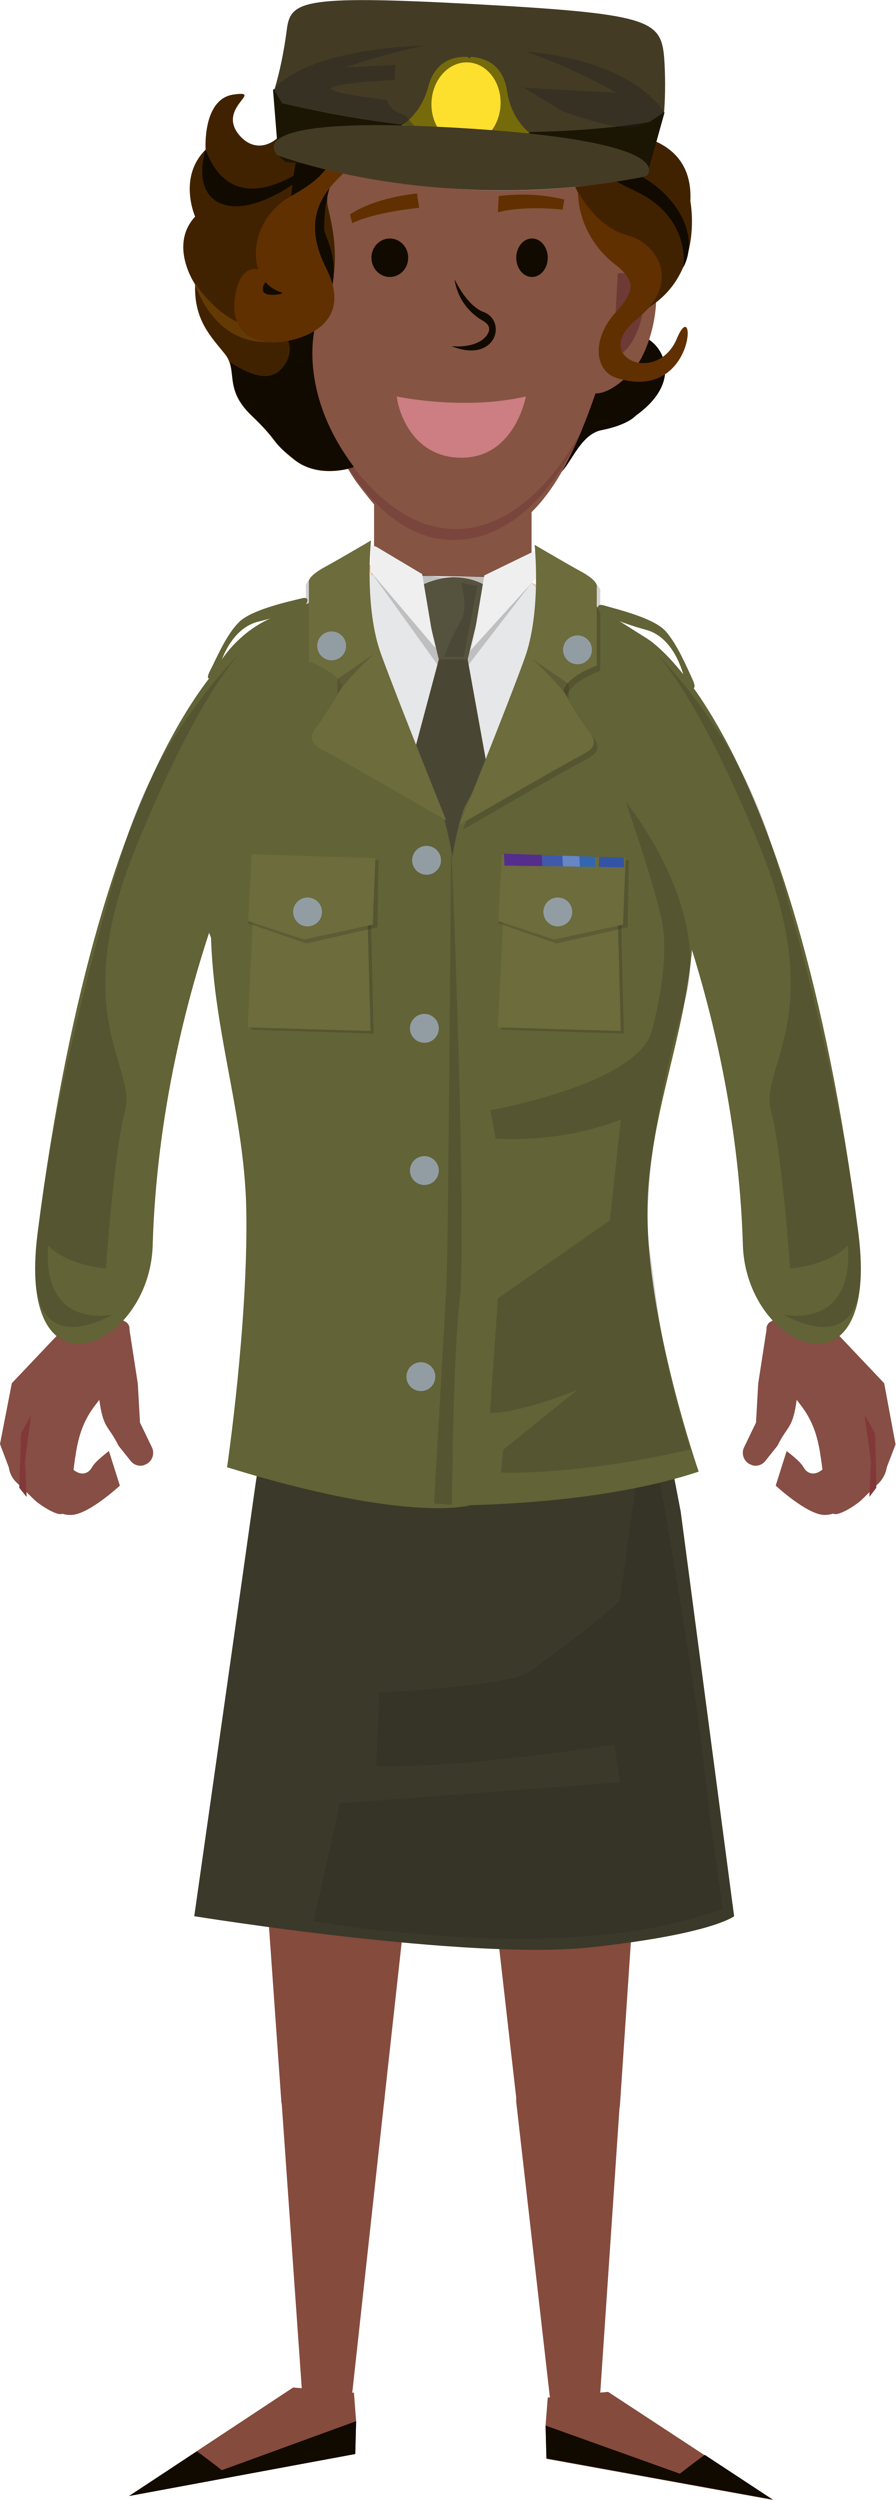 <?xml version="1.0" encoding="utf-8"?>
<!-- Generator: Adobe Illustrator 20.1.0, SVG Export Plug-In . SVG Version: 6.00 Build 0)  -->
<svg version="1.1" id="Layer_1" xmlns="http://www.w3.org/2000/svg" xmlns:xlink="http://www.w3.org/1999/xlink" x="0px" y="0px"
	 viewBox="0 0 204.8 571.3" style="enable-background:new 0 0 204.8 571.3;" xml:space="preserve">
<style type="text/css">
	.st0{fill:#854B3D;}
	.st1{fill:#110A00;}
	.st2{fill:#3B3929;}
	.st3{opacity:0.2;fill:#231F20;enable-background:new    ;}
	.st4{fill:#26292C;}
	.st5{fill:#626336;}
	.st6{fill:#FBC0A2;}
	.st7{fill:#865442;}
	.st8{fill:#864E44;}
	.st9{fill:#823838;}
	.st10{fill:#E39E94;}
	.st11{fill:#6E3A36;}
	.st12{fill:#7A453D;}
	.st13{fill:#CC7E82;}
	.st14{fill:#613000;}
	.st15{fill:#E6E7E8;}
	.st16{fill:#55523E;}
	.st17{fill:#EFEFF0;}
	.st18{fill:#494634;}
	.st19{fill:#6C6C3C;}
	.st20{fill:#929DA3;}
	.st21{clip-path:url(#SVGID_2_);}
	.st22{fill:#3354A5;}
	.st23{fill:#3167B1;}
	.st24{fill:#6786C4;}
	.st25{fill:#4059A8;}
	.st26{fill:#552D8C;}
	.st27{fill:#412200;}
	.st28{fill:#633A03;}
	.st29{fill:#1B1604;}
	.st30{fill:#443B25;}
	.st31{fill:#ABADB0;}
	.st32{fill:#766B0B;}
	.st33{fill:#FDE02E;}
	.st34{opacity:0.36;fill:#231F20;enable-background:new    ;}
</style>
<title>bletchley_lady</title>
<g>
	<path class="st0" d="M76.1,486.2c6.2,0,11.4-2.6,11.7-5.9l9.2-83.5c0.5-5.4-7.7-10-18-10.1h-1.9c-10.4-0.1-19,4.4-18.7,10l5.9,83.5
		C64.5,483.6,69.8,486.3,76.1,486.2L76.1,486.2z"/>
	<polygon class="st0" points="80.9,546.8 81.4,553.3 81.2,560.8 29.5,570.4 44.9,560.2 67,545.6 	"/>
	<path class="st1" d="M81.4,553.3l-0.2,7.5l-51.7,9.6l15.5-10.2c3.2,2.3,5.7,4.3,5.7,4.3L81.4,553.3z"/>
	<path class="st0" d="M76.1,472.9c-6.7,0-12.1,3-11.8,6.5l4.9,69.6c-0.3,2.9,5.4,3.9,10,1.8c0.5-0.2,0.9-0.6,1-1.1l7.7-70.3
		C88.3,475.8,82.9,472.8,76.1,472.9L76.1,472.9z"/>
	<path class="st0" d="M129.9,487c-6.2,0-11.4-2.5-11.7-5.8l-9.5-83.4c-0.5-5.4,7.6-10,18-10.1h1.9c10.4-0.1,19,4.4,18.7,9.9
		l-5.6,83.5C141.5,484.4,136.3,487,129.9,487L129.9,487z"/>
	<polygon class="st0" points="125.2,547.9 124.7,554.3 124.9,561.9 176.7,571.3 161.1,561.1 139,546.6 	"/>
	<path class="st1" d="M124.7,554.3l0.2,7.5l51.7,9.4l-15.5-10.2c-3.2,2.3-5.7,4.3-5.7,4.3L124.7,554.3z"/>
	<path class="st0" d="M129.9,473.7c6.7,0,12.1,2.9,11.8,6.5l-4.7,69.6c0.3,2.9-5.4,3.9-10,1.9c-0.5-0.2-0.9-0.6-1-1.1l-8-70.2
		C117.6,476.8,123,473.7,129.9,473.7L129.9,473.7z"/>
	<path class="st2" d="M76.8,279.5c-9.2,18.8-15.4,39-18.4,59.7c-4.7,33.4-14,98.7-14,98.7s63,10.2,90.7,7.1
		c27.7-3,32.7-7.1,32.7-7.1l-12.2-92.4c0,0-8.9-47-13.3-64.4c-0.3-0.9-0.8-1.7-1.4-2.3C132.5,266.8,128.4,294,76.8,279.5z"/>
	<path class="st3" d="M147.8,321.4l0.3,1.5c1.6,9.1,10.4,58.5,12.7,79.7c2.5,23.5,5,34.7,4.1,33.9c-0.9-0.8-24.9,13.1-93.2,2.6l6-27
		l64-4.8l-1.2-8.6c0,0-36.5,5.6-54.5,4.9l0.7-16.8c0,0,29.5-1.5,34-4.6c4.5-3,20.4-15.1,21-16.6"/>
	<path class="st1" d="M146.6,76.9c-3.8-0.6-2.6-3.4,1.5-6.5c-0.2-0.5-0.5-1.1-0.7-1.6c-0.7-2.2-2-4.1-3.6-5.7c-1-1.5-2-3.1-2.8-4.7
		c0.1,28.5-15.4,50.7-15.4,50.7c4.1,0.7,5.8-9.6,11.9-10.8s7.8-3.3,7.8-3.3C157.1,86.6,150.7,77.6,146.6,76.9z"/>
	<path class="st4" d="M137,56.2c1.2,2.9,3,2.2,3.7,1.7C139.6,56.2,138.3,55,137,56.2L137,56.2z"/>
	<path class="st5" d="M138.7,144.4c-1.6-1.5-3.3-2.9-5.1-4.2c0,0.2,0,0.3,0,0.5c-0.1,10.6-8.8,19.1-19.4,18.9c0,0,0,0,0,0
		c-6.1,0-11.8-2.8-15.5-7.6c-3.7,4.8-9.5,7.6-15.5,7.6c-10.7,0-16.1-4.8-16.1-15.3c0-0.9,6.4-5.6,6.5-6.5c-2.4,1.9-9,0.6-16.8,6.5
		c-16.9,13-11.6,36.7-11.6,62l8.1,21.4l5.6,72.8l1.2,23.7l0,0c-0.3,0.7,0,1.5,0.7,1.8c0.1,0,0.2,0.1,0.4,0.1l85.3-3.2l7.4-4
		l-9.2-27.7l4.6-61.9l7.9-22.9C157.2,181.1,154.5,158.7,138.7,144.4z"/>
	<path class="st6" d="M133.6,140.2c-2.8-2.1-5.9-4-9-5.6c-3.4-1.7-6.9-3.2-10.6-4.2c-4.7-1.4-9.5-2.2-14.4-2.3
		c-0.3,0.4-0.7,0.7-1,1.1c-0.3-0.4-0.6-0.8-1-1.2c-0.2,0-0.5,0-0.7,0c-0.2,0-0.6,0-0.9,0c-4.3,0-8.5,0.5-12.7,1.4
		c-4.9,1.1-8.2,8.2-12.6,10.5c-2,1.1-2.8,4.5-4.4,5.8c-0.1,0.8,0.1,8-2.3,2c-3.9-9.7,8.5,11.8,19.2,11.8c6.1,0.1,11.9-2.8,15.6-7.6
		c3.7,4.8,9.5,7.6,15.5,7.6c10.6,0.1,19.3-8.4,19.4-18.9c0,0,0,0,0,0C133.6,140.5,133.6,140.3,133.6,140.2z"/>
	<path class="st7" d="M121.5,55.2v78.4c0,6.7-5.4,12.1-12.1,12.1c0,0,0,0,0,0H97.6c-6.7,0-12.1-5.4-12.1-12.1V55.2
		c-0.1-0.9,0.4-1.8,1.2-2.2"/>
	<path class="st8" d="M189.7,331.9c0.5,3-4,7.1-6.1,3.3c-0.7-1.3-3.8-3.6-3.8-3.6l-2.5,7.9c0,0,7,6.5,11,6.7c4,0.1,5.7-3.3,6.5-3.6
		c0.8-0.3,3.6-5.5,3.6-5.5v-19.5L189.7,331.9z"/>
	<path class="st8" d="M202.1,316.1l-12.7-13.4c-2.9-3.1-7.5-3.8-11.2-1.8l-2,1.1c-0.6,0.3-1,0.9-1,1.6l0,0c0,0.1,0,0.2,0,0.3
		l-1.9,12.3l-0.5,8.9l-2.8,5.8c-0.6,1.5,0.1,3.2,1.6,3.8c0.1,0,0.1,0,0.2,0.1l0,0c1.1,0.4,2.4,0,3.1-0.9l2.8-3.5
		c2.3-4.7,3.5-3.8,4.4-10.5l1.3,1.7c5.6,7.7,3.4,15.1,6.8,24c0.6,1.6,5.8-1.8,7-3.1l3.8-3.7c0.9-1,1.5-2.2,1.7-3.5l2-5.2
		L202.1,316.1z"/>
	<path class="st8" d="M2.7,316.1l12.7-13.4c2.9-3.1,7.5-3.8,11.2-1.8l2,1.1c0.6,0.3,1,0.9,1,1.6l0,0c0,0.1,0,0.2,0,0.3l1.9,12.3
		l0.5,8.9l2.8,5.8c0.6,1.5-0.1,3.2-1.6,3.8c-0.1,0-0.1,0-0.2,0.1l0,0c-1.1,0.4-2.4,0-3.1-0.9l-2.8-3.5c-2.3-4.7-3.5-3.8-4.4-10.5
		l-1.3,1.7c-5.6,7.7-3.4,15.1-6.8,24c-0.6,1.6-5.8-1.8-7-3.1l-3.8-3.7c-1-0.9-1.6-2.2-1.8-3.5L0,330L2.7,316.1z"/>
	<path class="st5" d="M196.2,281.7C181.1,165.4,148,146,148,146c-13.1-8.1-24,9.1-19.4,13.1c13.8,11.7,39.5,66.5,41.2,125.5
		C170.6,308.5,201.3,321.3,196.2,281.7z"/>
	<path class="st5" d="M8.6,281.7C23.6,165.4,56.7,146,56.7,146c13.1-8.1,24,9.1,19.4,13.1c-13.8,11.7-39.5,66.5-41.2,125.5
		C34.2,308.5,3.5,321.3,8.6,281.7z"/>
	<polygon class="st9" points="200.3,340 200.2,334.3 200,327.6 197.7,323.4 197.7,324.1 199.1,334 198.7,342.1 	"/>
	<path class="st6" d="M68.7,59.9c-2.9-2-6.8-2-9.6,0c-5,3.5-2.6,19.4,3.2,25.3c5.9,5.8,9,4.6,9,4.6l4.4-16.9L68.7,59.9z"/>
	<path class="st10" d="M70,69.9c0,0-1.9-9.5-7.8-7.1s-3,13.8,0.9,17.4s5.3,4.4,6.9,3.4c1.6-1-2.1-6-0.8-6.9l1.3-1l1.1-3.9L70,69.9z"
		/>
	<path class="st8" d="M15,331.9c-0.5,3,4,7.1,6.1,3.3c0.7-1.3,3.8-3.6,3.8-3.6l2.5,7.9c0,0-7,6.5-11,6.7s-5.7-3.3-6.5-3.6
		s-3.6-5.5-3.6-5.5v-19.5L15,331.9z"/>
	<path class="st7" d="M138,59.9c2.8-2,6.6-2,9.4,0c4.8,3.5,2.5,19.4-3.2,25.3c-5.7,5.8-8.7,4.6-8.7,4.6l-4.3-16.9L138,59.9z"/>
	<polygon class="st9" points="4.4,340 4.6,334.3 4.8,327.6 7.1,323.4 7,324.1 5.7,334 6.1,342.1 	"/>
	<path class="st11" d="M135.9,69.9c0,0,1.9-9.5,7.8-7.1s3,13.8-0.9,17.4c-3.9,3.6-5.3,4.4-6.9,3.4c-1.6-1,2.1-6,0.8-6.9l-1.3-1
		l-1.1-3.9L135.9,69.9z"/>
	<path class="st7" d="M103.5,8.3l-32,16.5l-4.9,50.4c0,0,8.1,26,15.2,35.4s10.8,12.9,23.1,12.9c8.8,0,15.3-3.1,21.8-12.9
		c8.2-12.4,13.8-35.4,13.8-35.4l3.2-57.7L103.5,8.3z"/>
	<path class="st1" d="M103.2,79.1c6.4,2.6,9.8-0.4,10.1-3.4c0.2-2-1-3.8-2.8-4.4c-3.9-1.5-6.6-7.5-6.6-7.5l0,0
		c0.5,3.9,2.9,7.4,6.3,9.4c1.1,0.6,1.7,1.3,1.6,2.2C111.6,77,109.1,79.6,103.2,79.1L103.2,79.1z"/>
	<path class="st12" d="M74.2,96.2c0,0,10,27.4,29.6,27.2c19.6-0.2,29.3-25.4,29.3-25.4s-11,23.2-29.3,22.9S74.2,96.2,74.2,96.2z"/>
	<path class="st13" d="M90.7,90.6c0,0,15.3,3.3,29.5,0c0,0-2.5,14-14.7,14C93.9,104.6,90.9,93.3,90.7,90.6z"/>
	<path class="st14" d="M128.6,47.9l0.4-2.3c-4.9-1.2-10-1.4-15-0.8l-0.2,3.7C120.2,46.9,128.5,47.9,128.6,47.9z"/>
	<path class="st14" d="M80.5,51c5.4-2.6,15.2-3.5,15.3-3.5l-0.5-3.3C94.9,44.3,86,45,80,49L80.5,51z"/>
	<ellipse class="st1" cx="89.1" cy="58.9" rx="4.2" ry="4.4"/>
	<ellipse class="st1" cx="121.6" cy="58.9" rx="3.6" ry="4.4"/>
	<path class="st15" d="M84.7,130.6c0,0-4.5,2.9-21.3,23.5s-6.4,3.5-6.4,3.5l-3.8,36.7l19,57.3l62,1.8l20-52.3l-6.4-45.2L128,139.5
		l-7.8-7.5l-35.4-0.6"/>
	<polyline class="st3" points="100,151.9 84.7,130.6 99.3,147.8 103.6,150.7 107.4,148.8 121.5,133.2 107.1,151.9 99.9,152.4 	"/>
	<path class="st3" d="M96.5,131.2c2.3,0.6,4.6,0.9,7,0.8c3.3-0.2,7.2-0.4,7.2-0.4l-0.4,10.6H96.5V131.2z"/>
	<path class="st16" d="M96.2,133.8c2.3-1.1,4.8-1.8,7.3-1.9c2.6,0,5.2,0.6,7.5,1.9l-4.1,16.9c0,0-4.2,1-6.6,0L96.2,133.8z"/>
	<polyline class="st17" points="121.2,126.4 110.7,131.5 107.9,148.2 122.7,131.9 122.7,125.8 	"/>
	<polygon class="st18" points="100.3,150.7 90.7,186.7 102.4,199.8 113.3,186.1 106.9,150.7 	"/>
	<polyline class="st17" points="86.1,125 96.5,131.2 99.3,147.8 84.7,130.6 84.7,124.5 	"/>
	<path class="st17" d="M83.9,128.1"/>
	<path class="st3" d="M109.1,133.9l-3.7-0.7c0,0,1.8,6.1-0.2,9c-1.5,2.5-2.7,5.2-3.7,7.9h4.5L109.1,133.9z"/>
	<path class="st3" d="M84.1,124.5c0,0-1.6,15.3,2.3,26c3.9,10.8,14.9,38,14.9,38s-22.8-13.2-26.2-15c-3.4-1.8-6.1-2.8-3.5-6.3
		c2.6-3.5,5.9-9.3,5.9-9.3s-0.1-2.9-7.6-5.8v-18c0,0-0.6-1.2,3.6-3.5S84.1,124.5,84.1,124.5z"/>
	<path class="st5" d="M100.7,184.6c0,0,5.4,13.8,4.1,39.9s2.6,119.5,2.6,119.5s-13.9,4.2-55.5-8.7c0,0,4.8-32.7,4.4-58.2
		c-0.3-25.4-10.2-47.7-7.7-74.8s8.2-58,8.2-58l17.8-8.4L100.7,184.6z"/>
	<path class="st19" d="M84.8,123.5c0,0-1.6,15.3,2.3,26s14.9,38,14.9,38s-22.8-13.2-26.2-15c-3.4-1.8-6.1-2.8-3.5-6.3
		c2.6-3.5,5.9-9.2,5.9-9.2s-0.1-2.9-7.6-5.8v-18.1c0,0-0.6-1.2,3.6-3.5C78.4,127.3,84.8,123.5,84.8,123.5z"/>
	<path class="st5" d="M106.1,184.6c0,0-5.4,13.8-4.1,39.9S95.7,344,95.7,344s36.9,1.3,64-7.7c0,0-12-34.6-11.7-60
		c0.3-25.4,12.6-46.9,10.2-74S148,146,148,146l-15.8-10L106.1,184.6z"/>
	<path class="st3" d="M77.1,158.6c0,0,1.8-3,8.3-9.1l-8.3,5.7L77.1,158.6z"/>
	<path class="st3" d="M123,125.6c0,0,1.6,15.3-2.3,26s-14.9,38-14.9,38s22.8-13.2,26.2-15s6.1-2.8,3.5-6.3c-2.6-3.5-5.9-9.2-5.9-9.2
		s0.1-2.9,7.6-5.8v-18.1c0,0,0.6-1.2-3.6-3.5C129.4,129.3,123,125.6,123,125.6z"/>
	<path class="st19" d="M122.2,124.5c0,0,1.6,15.3-2.3,26c-3.9,10.8-14.9,38-14.9,38s22.8-13.2,26.2-15c3.4-1.8,6.1-2.8,3.5-6.3
		c-2.6-3.5-5.9-9.3-5.9-9.3s0.1-2.9,7.6-5.8v-18c0,0,0.6-1.2-3.6-3.5S122.2,124.5,122.2,124.5z"/>
	<path class="st3" d="M130,159.7c0,0-1.8-3-8.3-9.1l8.3,5.7V159.7z"/>
	<path class="st3" d="M103.1,193.7c0.3,1.8,3.6,89.3,2,103.1c-1.6,13.9-1.8,47.1-1.8,47.1l-4.1-0.3c0,0,2.3-39.4,2.9-51.2
		C102.5,280.6,103.1,193.7,103.1,193.7z"/>
	<circle class="st20" cx="97.5" cy="196.6" r="3.3"/>
	<circle class="st20" cx="97" cy="235" r="3.3"/>
	<circle class="st20" cx="97" cy="267.5" r="3.3"/>
	<circle class="st20" cx="96.2" cy="314.6" r="3.3"/>
	<circle class="st20" cx="75.8" cy="147.6" r="3.3"/>
	<circle class="st20" cx="132" cy="148.5" r="3.3"/>
	<polygon class="st3" points="115.7,211.9 114.6,235.3 142.6,236.2 142,211 	"/>
	<polygon class="st19" points="115,210.3 113.8,234.8 141.9,235.6 141.2,209.4 	"/>
	<polygon class="st3" points="143.7,196.6 115,195.3 113.9,211 127.2,215.6 143.5,211.9 	"/>
	<polygon class="st19" points="143,196.1 114.7,195.2 113.9,210.5 126.7,214.7 142.4,211.3 	"/>
	<circle class="st20" cx="127.5" cy="208.4" r="3.3"/>
	<polygon class="st3" points="58.5,211.9 57.4,235.3 85.4,236.2 84.8,211 	"/>
	<polygon class="st19" points="57.8,210.3 56.6,234.8 84.7,235.6 84,209.4 	"/>
	<polygon class="st3" points="86.5,196.6 57.8,195.3 56.7,211 70,215.6 86.3,211.9 	"/>
	<polygon class="st19" points="85.8,196.1 57.5,195.2 56.7,210.5 69.5,214.7 85.2,211.3 	"/>
	<circle class="st20" cx="70.3" cy="208.4" r="3.3"/>
	<g>
		<defs>
			<polygon id="SVGID_1_" points="115.2,195.1 115.3,197.8 142.7,198.2 142.7,196 			"/>
		</defs>
		<clipPath id="SVGID_2_">
			<use xlink:href="#SVGID_1_"  style="overflow:visible;"/>
		</clipPath>
		<g class="st21">
			<polygon class="st22" points="142.5,195.7 142.6,196.5 142.7,199.7 136.8,199.4 137,195.5 			"/>
			<path class="st23" d="M135.9,199.5c-0.4,0-4.9-0.1-4.9-0.1l-0.2-4.5l5.3,0.4L135.9,199.5z"/>
			<polygon class="st24" points="132.4,195.2 132.6,199.2 126.6,198.9 126.8,195 			"/>
			<polygon class="st25" points="128.5,194.6 128.7,198.6 122.7,198.3 122.9,194.4 			"/>
			<polygon class="st26" points="123.8,195.2 124,199.2 118,198.8 118.2,195 			"/>
			<polygon class="st26" points="120.2,195 120.4,199 114.5,198.7 114.7,194.8 			"/>
		</g>
	</g>
	<path class="st5" d="M49.9,153.2c0,0,2.1-9.3,9-11.1c3.7-0.9,7.3-2.1,10.8-3.6c0,0,1.8-2.5-1-1.7c-2.8,0.7-11.2,2.5-14.1,5.4
		c-2.9,2.9-5,8-6.6,11.1S49.3,154.8,49.9,153.2z"/>
	<path class="st5" d="M156.5,155.4c0,0-1.8-9.4-8.6-11.4c-3.7-1-7.3-2.3-10.7-3.9c0,0-1.7-2.5,1-1.7c2.7,0.8,11.2,2.8,13.9,5.8
		s4.8,8.1,6.3,11.3C159.7,158.6,157.1,157,156.5,155.4z"/>
	<path class="st27" d="M157.8,46c1-19.8-25.7-15.4-25.7-15.4c-7.1-9.6-2.4-17.9-2.4-17.9c-6.8-9.2-24.6-0.6-24.6-0.6
		c-21.7-10.7-39.7-3-38,7.2S60.3,37.3,54.8,31s5.8-10.4-1.4-9.4S47,34.2,47,34.2c-6.4,6.3-2.4,15.3-2.4,15.3c-6.1,6.6,0,15.5,0,15.5
		c-0.3,8.2,3.7,12,6.8,15.9S51,88.8,57.5,95s4.1,5.6,9.8,10.1s13.5,1.7,13.5,1.7C67.6,89.4,72,74.5,72,74.5
		c8.2-12.5,2.8-26.1,2.8-28.2c0-15.4,8.5-20.2,15.2-18.1c6.8,2.1,9.5,2.8,9.5,2.8c8.1-0.4,16-2.5,23.2-6.2c0,0,12.3,24,13.7,29.8
		c0.1,0.5,0.3,1.1,0.5,1.6l0,0c1.3-1.1,2.5,0,3.7,1.7c0.1-0.1,0.2-0.1,0.3-0.2c0,0.5,0,1,0,1.5c0-0.2,0-0.5,0-0.7
		c0.9,1.6,1.8,3.2,2.8,4.7c1.7,1.6,2.9,3.6,3.6,5.7c0.2,0.6,0.4,1.1,0.7,1.6l-0.2,0.2c0.4-0.3,0.8-0.6,1.2-0.9
		C160.9,61.7,157.8,46,157.8,46z"/>
	<path class="st14" d="M132.1,43.8c0,0,4.2,8.1,11.1,9.9c6.9,1.7,12.9,10.7,2.3,19.3s4.7,15.1,9.2,4.4c4.5-10.8,4.5,14.7-13.7,9
		c-5.2-1.6-5.8-9-0.2-15.1c4.8-5.3,4.3-7.5-1-11.5C135,55.7,132.2,49.9,132.1,43.8z"/>
	<path class="st1" d="M122.8,24.8c0,0,8.4,11.7,18.2,13.5c9.8,1.8,20.1,13.3,15.2,22.8c0,0,1.9-11.2-10.7-17.3
		S124.9,32.2,122.8,24.8z"/>
	<path class="st1" d="M77.9,32c0,0-23,23.4-30.9,2.2c0,0-3.4,10,4,12.5C58.4,49.2,70.9,40.9,77.9,32z"/>
	<path class="st28" d="M44.2,64.1c0,0,12.8,22.1,31.1,3.7c0,0-1.2,7-6.4,8.7C68.8,76.6,51.6,84.8,44.2,64.1z"/>
	<path class="st1" d="M122.8,33c2.4,1.7,4.4,4,5.8,6.5c0.2-4.3-3.6-16.9-7.9-16.7c-5.5,0.3-10.1,1.5-15.7,0.2
		c-6.5-1.6-13.7-5.3-20.5-4.9c-8.1,0.5-12.2,8.6-15.4,15c-2.8,5.6-1.9,11.7-3.7,17.6c-1.7,5.4-6.3,11.4-5,17.1
		c1.2,5.1,8.3,9.4,4.9,15.2c-3.1,5.3-8.7,2.3-12.7-0.2c1,3.3-0.3,7,5,12.1c6.4,6.2,4.1,5.6,9.8,10.1s13.5,1.7,13.5,1.7
		c-13.2-17.5-8.8-32.3-8.8-32.3c8.1-12.5,2-19.9,2-22c0-15.4,7.4-19.6,14.2-17.5c3.9,1.1,7.7,2.6,11.3,4.2
		C107.6,38.8,115.6,36.7,122.8,33z"/>
	<path class="st14" d="M122.8,33c0,0,4.4-24-24.7-24.7c-14.2-0.3-18.5,7.3-19.9,17c-1.4,9.7-1.3,13.8-11.5,19.4s-10.8,19.5-2.4,22.1
		c1.7,0.5-8.5,2.1-2.3-3.7c0,0-6.1-5.5-8.1,3.7c-2,9.2,4.4,12.6,11.9,11.1s13.9-6.4,8.8-16.5s-2-16.2,3.4-21.3s2-20.7,14.9-21.1
		c12.9-0.3,13.9,15.2,6.8,20.1c0,0,9.7,0.1,15.3-1.7C117.7,36.5,122.8,33,122.8,33z"/>
	<path class="st29" d="M63.6,35.5l1.6,1.5l43.2,4.2l39.4-0.8l4.1-14.7c0,0-14.3-9.7-44.1-11.4s-45.4,6.2-45.4,6.2L63.6,35.5z"/>
	<path class="st30" d="M64.5,23.6c14,3.3,28.3,5.4,42.7,6.3c23.6,1.3,43.4-2.2,41.5-2.2l3.1-2.1c0.3-4.2,0.3-8.4,0-12.6
		c-0.8-8.5-3.5-9.9-44.2-12.1C68.1-1.2,66.3,0.3,65.5,7.2c-0.6,4.5-1.5,9-2.8,13.4L64.5,23.6z"/>
	<path class="st31" d="M65.5,35.5c0,0,13.7,5.7,37.9,7.6c14.5,1.1,29.1,0.2,43.3-2.8c0,0-16.7-0.1-43.6-1.1
		C78.8,38.3,65.5,35.5,65.5,35.5z"/>
	<path class="st32" d="M91.7,28.7c0,0,4.5-2.4,6.2-8.9s6.7-6.9,8.9-6.8c2.1,0.1-0.9,20-0.9,20L91.7,28.7z"/>
	<path class="st32" d="M121.1,30.4c0,0-4.2-2.9-5.2-9.6c-1-6.7-5.9-7.6-8.1-7.8s-1.4,20-1.4,20L121.1,30.4z"/>
	
		<ellipse transform="matrix(5.634434e-02 -0.998 0.998 5.634434e-02 76.958 128.703)" class="st33" cx="106.6" cy="23.6" rx="9.4" ry="7.9"/>
	<path class="st34" d="M62.6,20.5c0,0,5.3-8.9,34.4-10.1c-6.1,1.3-12.2,3-18.1,5c0,0,5.8-0.2,11.5-0.6l-0.2,3.5
		c0,0-9.3,0.3-13.6,1.4c-4.3,1.1,7.7,2.7,11.8,3.1c0,0,0.5,2.7,4.2,3.5l2.2,2.6c0,0-15.7-2-29-5l-1.3-0.3L62.6,20.5z"/>
	<path class="st34" d="M151.8,25.7c0,0-6.2-11.7-31.6-13.9c7.2,2.5,14.1,5.7,20.7,9.4c0,0-17.6-0.9-21.2-1.2l8.8,5.4
		c0,0,10.8,4,15.4,3.7C146.9,28.9,149.7,27.6,151.8,25.7z"/>
	<path class="st30" d="M63.5,35.5c0,0-10.5-9.1,39.1-6.4c54.8,3,45.1,11.2,45.1,11.2c-14.6,2.9-29.5,3.8-44.3,2.8
		C79.3,41.6,63.5,35.5,63.5,35.5z"/>
	<path class="st3" d="M143,183.2c0,0,19.9,24.2,13.5,45.7c-6.4,21.5-9.7,45.7-8,56.7c1.7,11,2,22.2,9.3,45.6c0,0-22.6,5.7-43.3,5.3
		l0.5-5.2l17-13.7c0,0-12.4,5.2-20,5.3l1.8-26.2l25.6-17.8l2.5-23.1c0,0-11.7,5.3-28.6,4.4l-1.2-6.5c0,0,32.5-5.7,36.7-17.5
		c0,0,4.8-16,2.3-26.7C148.5,198.7,143,183.2,143,183.2z"/>
	<path class="st3" d="M148.5,147.8c0,0,19.3,18,27.5,44.2s18.6,68.9,20.6,94.7c2.1,25.8-17.5,13.7-17.5,13.7s16.1,3.7,14.7-15.8
		c0,0-3.3,4.2-13.2,5.3c0,0-1.8-26.3-4.4-36.2c-2.6-9.8,13.1-21.7-2.4-59.9S148.5,147.8,148.5,147.8z"/>
	<path class="st3" d="M56.3,147.8c0,0-19.3,18-27.5,44.2s-18.6,68.9-20.6,94.7c-2.1,25.8,17.5,13.7,17.5,13.7s-16.1,3.7-14.7-15.8
		c0,0,3.3,4.2,13.2,5.3c0,0,1.8-26.3,4.4-36.2s-13.1-21.7,2.4-59.9S56.3,147.8,56.3,147.8z"/>
</g>
</svg>
